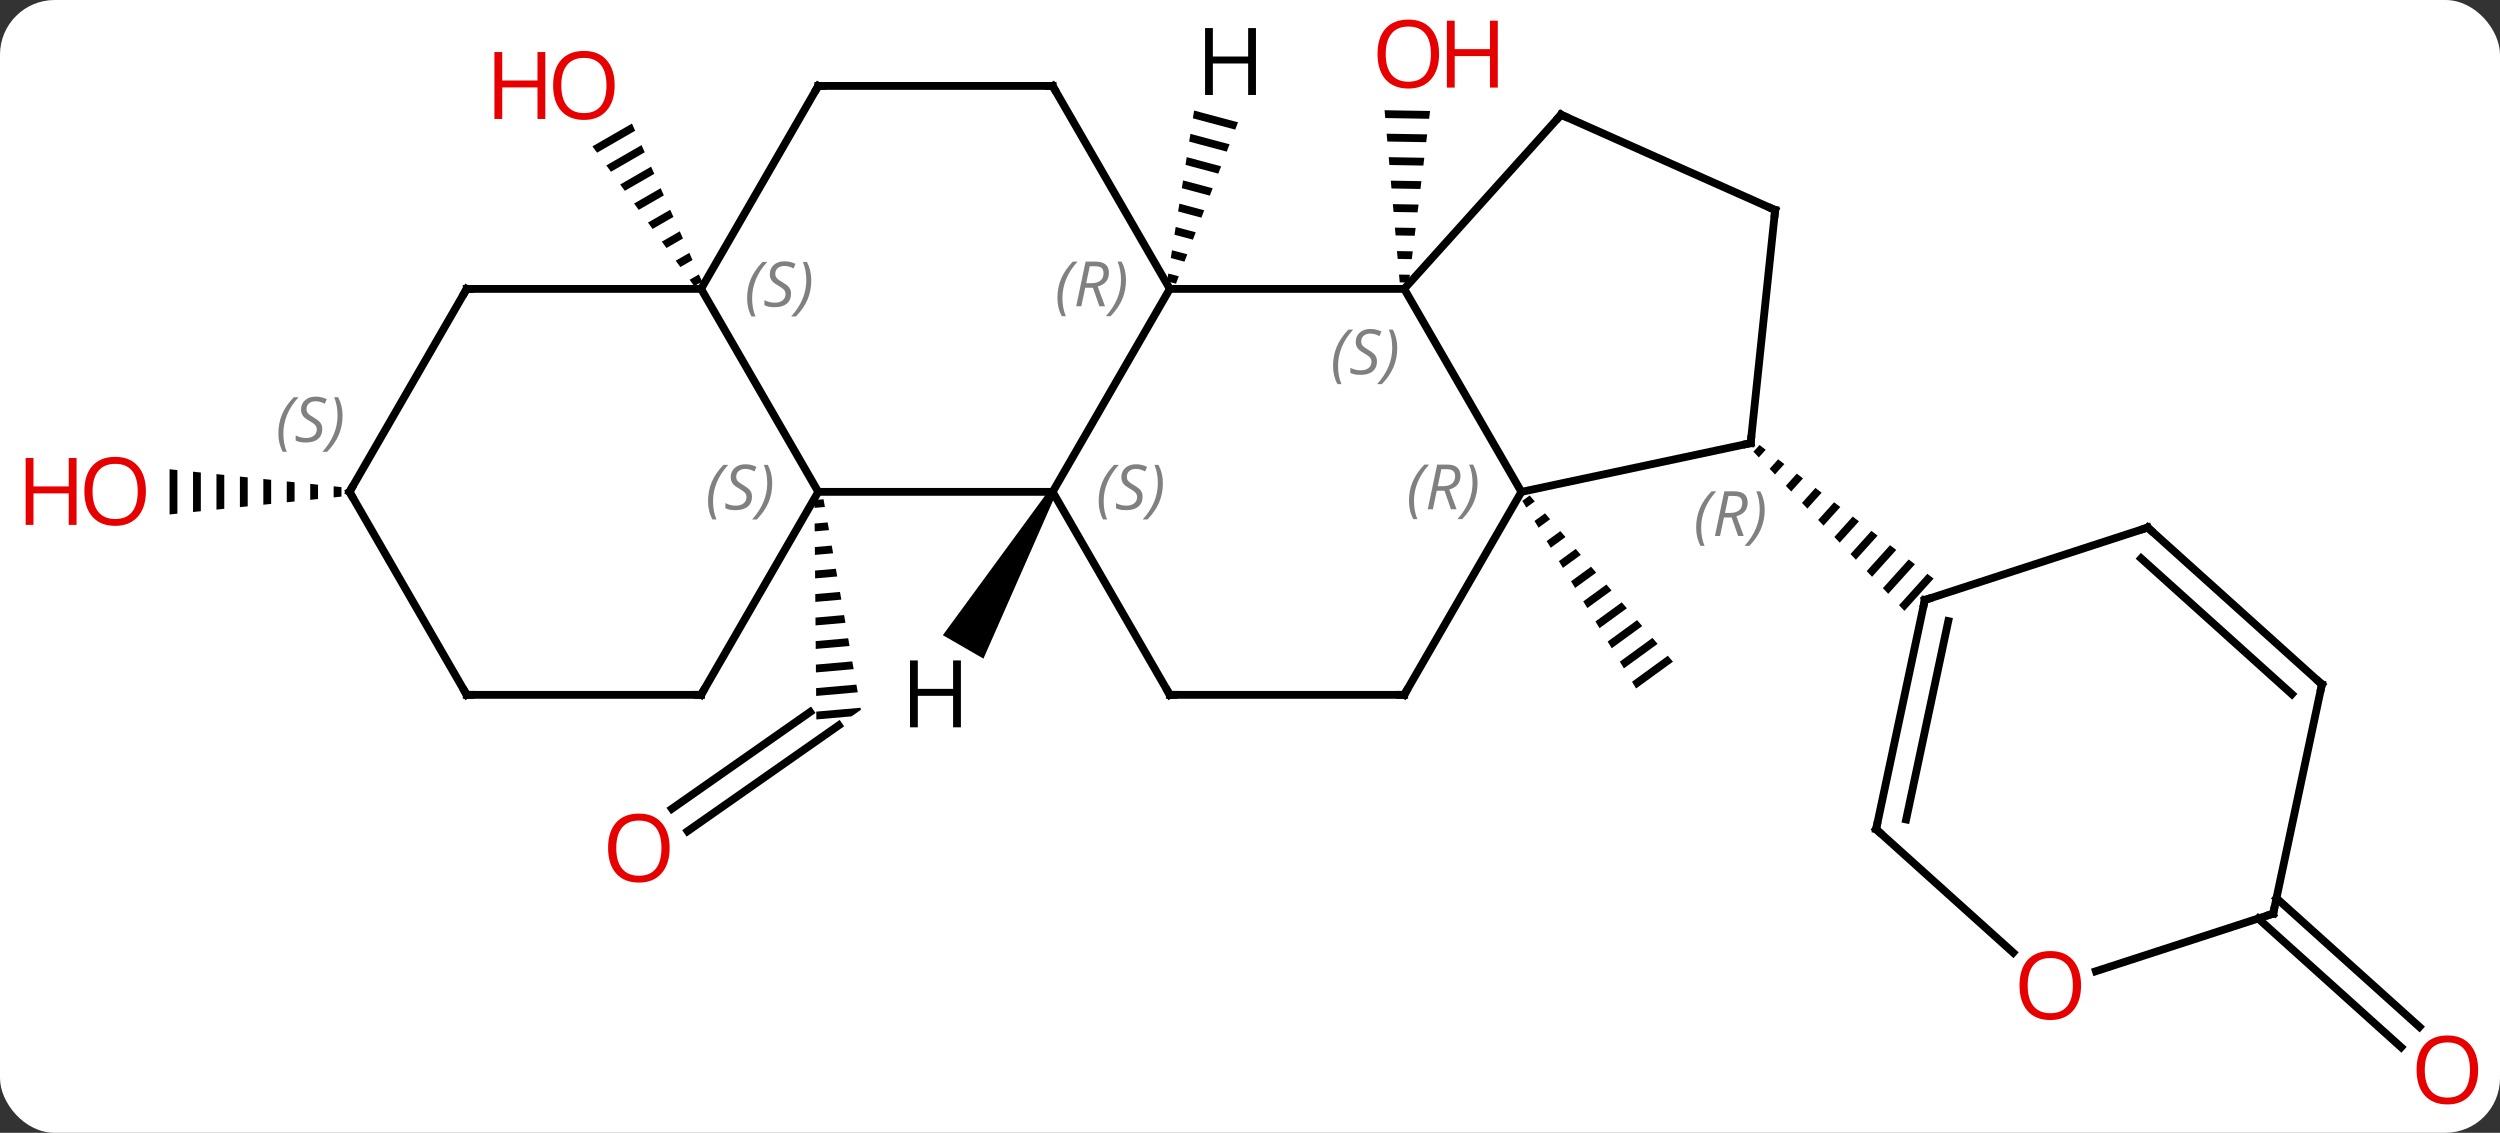 <svg width="320" viewBox="0 0 320 145" style="fill-opacity:1; color-rendering:auto; color-interpolation:auto; text-rendering:auto; stroke:black; stroke-linecap:square; stroke-miterlimit:10; shape-rendering:auto; stroke-opacity:1; fill:black; stroke-dasharray:none; font-weight:normal; stroke-width:1; font-family:'Open Sans'; font-style:normal; stroke-linejoin:miter; font-size:12; stroke-dashoffset:0; image-rendering:auto;" height="145" class="cas-substance-image" xmlns:xlink="http://www.w3.org/1999/xlink" xmlns="http://www.w3.org/2000/svg"><rect x="0" y="0" width="320" height="145" fill="#333333" stroke="none"/><svg class="cas-substance-single-component"><rect y="0" x="0" width="320" stroke="none" ry="7" rx="7" height="145" fill="white" class="cas-substance-group"/><svg y="0" x="0" width="320" viewBox="0 0 320 145" style="fill:black;" height="145" class="cas-substance-single-component-image"><svg><g><g transform="translate(164,72)" style="text-rendering:geometricPrecision; color-rendering:optimizeQuality; color-interpolation:linearRGB; stroke-linecap:butt; image-rendering:optimizeQuality;"><line y2="34.386" y1="20.844" x2="-75.986" x1="-56.646" style="fill:none;"/><line y2="31.519" y1="19.136" x2="-77.994" x1="-60.309" style="fill:none;"/><path style="stroke:none;" d="M-58.589 -8.097 L-59.751 -7.995 L-59.751 -7.995 L-59.743 -6.992 L-58.413 -7.109 L-58.413 -7.109 L-58.589 -8.097 ZM-58.063 -5.132 L-59.725 -4.986 L-59.717 -3.983 L-57.887 -4.143 L-57.887 -4.143 L-58.063 -5.132 ZM-57.537 -2.166 L-59.699 -1.977 L-59.69 -0.974 L-57.361 -1.178 L-57.537 -2.166 ZM-57.011 0.799 L-59.673 1.032 L-59.664 2.035 L-56.836 1.788 L-57.011 0.799 ZM-56.485 3.764 L-59.647 4.042 L-59.638 5.045 L-56.31 4.753 L-56.31 4.753 L-56.485 3.764 ZM-55.959 6.73 L-59.621 7.051 L-59.621 7.051 L-59.612 8.054 L-59.612 8.054 L-55.784 7.718 L-55.959 6.73 ZM-55.433 9.695 L-59.594 10.06 L-59.586 11.063 L-59.586 11.063 L-55.258 10.684 L-55.433 9.695 ZM-54.907 12.661 L-59.568 13.069 L-59.568 13.069 L-59.56 14.072 L-59.56 14.072 L-54.732 13.649 L-54.732 13.649 L-54.907 12.661 ZM-54.382 15.626 L-59.542 16.078 L-59.542 16.078 L-59.533 17.081 L-59.533 17.081 L-54.206 16.614 L-54.206 16.614 L-54.382 15.626 ZM-53.856 18.591 L-59.516 19.087 L-59.516 19.087 L-59.507 20.09 L-59.507 20.09 L-55.006 19.696 L-53.808 18.857 L-53.856 18.591 Z"/><path style="stroke:none;" d="M-83.108 -56.186 L-88.169 -53.267 L-87.577 -52.454 L-87.577 -52.454 L-82.7 -55.266 L-82.7 -55.266 L-83.108 -56.186 ZM-81.884 -53.427 L-86.392 -50.828 L-86.392 -50.828 L-85.8 -50.014 L-85.8 -50.014 L-81.476 -52.508 L-81.476 -52.508 L-81.884 -53.427 ZM-80.66 -50.669 L-84.615 -48.388 L-84.023 -47.575 L-84.023 -47.575 L-80.252 -49.749 L-80.66 -50.669 ZM-79.436 -47.91 L-82.838 -45.949 L-82.838 -45.949 L-82.246 -45.136 L-79.028 -46.991 L-79.436 -47.91 ZM-78.213 -45.152 L-81.061 -43.51 L-80.469 -42.697 L-77.805 -44.233 L-77.805 -44.233 L-78.213 -45.152 ZM-76.989 -42.394 L-79.284 -41.07 L-78.691 -40.257 L-76.581 -41.474 L-76.581 -41.474 L-76.989 -42.394 ZM-75.765 -39.635 L-77.507 -38.631 L-76.914 -37.818 L-75.357 -38.716 L-75.357 -38.716 L-75.765 -39.635 ZM-74.541 -36.877 L-75.729 -36.192 L-75.729 -36.192 L-75.137 -35.379 L-75.137 -35.379 L-74.133 -35.958 L-74.133 -35.958 L-74.541 -36.877 Z"/><path style="stroke:none;" d="M13.225 -57.891 L13.313 -56.889 L13.313 -56.889 L18.927 -56.795 L18.927 -56.795 L19.05 -57.793 L19.05 -57.793 L13.225 -57.891 ZM13.49 -54.886 L13.578 -53.885 L13.578 -53.885 L18.557 -53.8 L18.557 -53.8 L18.68 -54.799 L18.68 -54.799 L13.49 -54.886 ZM13.754 -51.881 L13.842 -50.88 L13.842 -50.88 L18.188 -50.806 L18.188 -50.806 L18.311 -51.804 L18.311 -51.804 L13.754 -51.881 ZM14.019 -48.876 L14.107 -47.875 L14.107 -47.875 L17.818 -47.812 L17.818 -47.812 L17.941 -48.81 L17.941 -48.81 L14.019 -48.876 ZM14.284 -45.871 L14.372 -44.87 L14.372 -44.87 L17.448 -44.818 L17.448 -44.818 L17.572 -45.816 L17.572 -45.816 L14.284 -45.871 ZM14.548 -42.867 L14.636 -41.865 L14.636 -41.865 L17.079 -41.824 L17.079 -41.824 L17.202 -42.822 L17.202 -42.822 L14.548 -42.867 ZM14.813 -39.861 L14.901 -38.86 L14.901 -38.86 L16.709 -38.829 L16.709 -38.829 L16.832 -39.828 L16.832 -39.828 L14.813 -39.861 ZM15.077 -36.857 L15.165 -35.855 L15.165 -35.855 L16.339 -35.835 L16.339 -35.835 L16.463 -36.833 L16.463 -36.833 L15.077 -36.857 Z"/><path style="stroke:none;" d="M-121.293 -9.753 L-121.293 -8.331 L-121.293 -8.331 L-120.293 -8.435 L-120.293 -8.435 L-120.293 -9.649 L-121.293 -9.753 ZM-124.293 -10.065 L-124.293 -8.019 L-123.293 -8.123 L-123.293 -9.961 L-124.293 -10.065 ZM-127.293 -10.376 L-127.293 -7.708 L-126.293 -7.811 L-126.293 -10.273 L-127.293 -10.376 ZM-130.293 -10.688 L-130.293 -7.396 L-129.293 -7.5 L-129.293 -10.584 L-130.293 -10.688 ZM-133.293 -11 L-133.293 -7.084 L-132.293 -7.188 L-132.293 -10.896 L-133.293 -11 ZM-136.293 -11.312 L-136.293 -6.772 L-135.293 -6.876 L-135.293 -11.208 L-136.293 -11.312 ZM-139.293 -11.623 L-139.293 -6.461 L-138.293 -6.565 L-138.293 -11.519 L-139.293 -11.623 ZM-142.293 -11.935 L-142.293 -6.149 L-141.293 -6.253 L-141.293 -11.831 L-142.293 -11.935 Z"/><path style="stroke:none;" d="M31.797 -8.576 L30.854 -7.89 L31.374 -7.033 L32.452 -7.817 L31.797 -8.576 ZM33.762 -6.298 L32.414 -5.317 L32.935 -4.46 L34.417 -5.538 L33.762 -6.298 ZM35.727 -4.019 L33.975 -2.744 L34.495 -1.887 L36.382 -3.259 L35.727 -4.019 ZM37.691 -1.74 L35.535 -0.171 L35.535 -0.171 L36.056 0.686 L38.346 -0.98 L37.691 -1.74 ZM39.656 0.539 L37.096 2.402 L37.616 3.259 L40.311 1.299 L39.656 0.539 ZM41.621 2.818 L38.657 4.975 L39.177 5.832 L42.276 3.578 L41.621 2.818 ZM43.586 5.097 L40.217 7.548 L40.737 8.405 L40.737 8.405 L44.24 5.857 L43.586 5.097 ZM45.55 7.376 L41.778 10.121 L42.298 10.978 L42.298 10.978 L46.205 8.136 L45.55 7.376 ZM47.515 9.655 L43.338 12.694 L43.338 12.694 L43.858 13.551 L48.17 10.415 L47.515 9.655 ZM49.48 11.934 L44.899 15.267 L45.419 16.124 L50.135 12.694 L50.135 12.694 L49.48 11.934 Z"/><line y2="42.967" y1="59.443" x2="127.386" x1="145.687" style="fill:none;"/><line y2="45.568" y1="62.044" x2="125.044" x1="143.345" style="fill:none;"/><line y2="-9.042" y1="-9.042" x2="-29.262" x1="-59.262" style="fill:none;"/><line y2="-35.022" y1="-9.042" x2="-74.262" x1="-59.262" style="fill:none;"/><line y2="16.941" y1="-9.042" x2="-74.262" x1="-59.262" style="fill:none;"/><line y2="-35.022" y1="-9.042" x2="-14.262" x1="-29.262" style="fill:none;"/><line y2="16.941" y1="-9.042" x2="-14.262" x1="-29.262" style="fill:none;"/><line y2="-61.002" y1="-35.022" x2="-59.262" x1="-74.262" style="fill:none;"/><line y2="-35.022" y1="-35.022" x2="-104.262" x1="-74.262" style="fill:none;"/><line y2="16.941" y1="16.941" x2="-104.262" x1="-74.262" style="fill:none;"/><line y2="-35.022" y1="-35.022" x2="15.738" x1="-14.262" style="fill:none;"/><line y2="-61.002" y1="-35.022" x2="-29.262" x1="-14.262" style="fill:none;"/><line y2="16.941" y1="16.941" x2="15.738" x1="-14.262" style="fill:none;"/><line y2="-61.002" y1="-61.002" x2="-29.262" x1="-59.262" style="fill:none;"/><line y2="-9.042" y1="-35.022" x2="-119.262" x1="-104.262" style="fill:none;"/><line y2="-9.042" y1="16.941" x2="-119.262" x1="-104.262" style="fill:none;"/><line y2="-9.042" y1="-35.022" x2="30.738" x1="15.738" style="fill:none;"/><line y2="-57.315" y1="-35.022" x2="35.814" x1="15.738" style="fill:none;"/><line y2="-9.042" y1="16.941" x2="30.738" x1="15.738" style="fill:none;"/><line y2="-15.279" y1="-9.042" x2="60.084" x1="30.738" style="fill:none;"/><line y2="-45.114" y1="-57.315" x2="63.219" x1="35.814" style="fill:none;"/><line y2="-45.114" y1="-15.279" x2="63.219" x1="60.084" style="fill:none;"/><path style="stroke:none;" d="M61.215 -15.04 L60.44 -14.18 L60.44 -14.18 L61.13 -13.452 L62.01 -14.429 L61.215 -15.04 ZM63.602 -13.208 L62.511 -11.997 L63.201 -11.269 L64.397 -12.598 L63.602 -13.208 ZM65.989 -11.376 L64.582 -9.814 L65.272 -9.086 L66.785 -10.766 L65.989 -11.376 ZM68.376 -9.544 L66.652 -7.631 L67.343 -6.903 L67.343 -6.903 L69.172 -8.934 L68.376 -9.544 ZM70.763 -7.713 L68.723 -5.448 L69.413 -4.72 L69.413 -4.72 L71.559 -7.102 L70.763 -7.713 ZM73.15 -5.881 L70.794 -3.265 L71.484 -2.537 L73.946 -5.27 L73.15 -5.881 ZM75.538 -4.049 L72.865 -1.082 L73.555 -0.354 L76.334 -3.439 L75.538 -4.049 ZM77.925 -2.217 L74.936 1.101 L75.626 1.829 L78.721 -1.607 L77.925 -2.217 ZM80.312 -0.386 L77.007 3.284 L77.697 4.011 L81.108 0.225 L80.312 -0.386 ZM82.699 1.446 L79.078 5.467 L79.768 6.194 L83.495 2.057 L83.495 2.057 L82.699 1.446 Z"/><line y2="-4.476" y1="4.797" x2="110.91" x1="82.377" style="fill:none;"/><line y2="34.14" y1="4.797" x2="76.14" x1="82.377" style="fill:none;"/><line y2="32.891" y1="7.501" x2="79.984" x1="85.38" style="fill:none;"/><line y2="15.6" y1="-4.476" x2="133.203" x1="110.91" style="fill:none;"/><line y2="16.849" y1="-0.523" x2="129.359" x1="110.069" style="fill:none;"/><line y2="49.94" y1="34.14" x2="93.69" x1="76.14" style="fill:none;"/><line y2="44.943" y1="15.6" x2="126.966" x1="133.203" style="fill:none;"/><line y2="44.943" y1="52.316" x2="126.966" x1="104.276" style="fill:none;"/><path style="stroke:none;" d="M-29.695 -9.292 L-28.829 -8.792 L-38.12 12.303 L-43.316 9.303 Z"/><path style="stroke:none;" d="M-11.157 -57.849 L-11.314 -56.855 L-11.314 -56.855 L-5.893 -55.408 L-5.893 -55.408 L-5.532 -56.347 L-5.532 -56.347 L-11.157 -57.849 ZM-11.628 -54.868 L-11.785 -53.875 L-11.785 -53.875 L-6.976 -52.591 L-6.976 -52.591 L-6.614 -53.53 L-6.614 -53.53 L-11.628 -54.868 ZM-12.099 -51.888 L-12.256 -50.895 L-12.256 -50.895 L-8.058 -49.774 L-8.058 -49.774 L-7.697 -50.713 L-7.697 -50.713 L-12.099 -51.888 ZM-12.57 -48.908 L-12.727 -47.914 L-12.727 -47.914 L-9.141 -46.958 L-9.141 -46.958 L-8.78 -47.897 L-8.78 -47.897 L-12.57 -48.908 ZM-13.041 -45.928 L-13.199 -44.934 L-13.199 -44.934 L-10.224 -44.141 L-10.224 -44.141 L-9.863 -45.08 L-9.863 -45.08 L-13.041 -45.928 ZM-13.513 -42.947 L-13.67 -41.954 L-13.67 -41.954 L-11.307 -41.324 L-11.307 -41.324 L-10.946 -42.263 L-10.946 -42.263 L-13.513 -42.947 ZM-13.984 -39.967 L-14.141 -38.974 L-14.141 -38.974 L-12.39 -38.507 L-12.39 -38.507 L-12.029 -39.446 L-12.029 -39.446 L-13.984 -39.967 ZM-14.455 -36.987 L-14.612 -35.994 L-14.612 -35.994 L-13.473 -35.69 L-13.473 -35.69 L-13.112 -36.629 L-13.112 -36.629 L-14.455 -36.987 Z"/></g><g transform="translate(162.996,70.567)" style="fill:rgb(230,0,0); text-rendering:geometricPrecision; color-rendering:optimizeQuality; image-rendering:optimizeQuality; font-family:'Open Sans'; stroke:rgb(230,0,0); color-interpolation:linearRGB;"><path style="stroke:none;" d="M-77.284 37.982 Q-77.284 40.044 -78.324 41.224 Q-79.363 42.404 -81.206 42.404 Q-83.097 42.404 -84.128 41.239 Q-85.159 40.075 -85.159 37.966 Q-85.159 35.872 -84.128 34.724 Q-83.097 33.575 -81.206 33.575 Q-79.347 33.575 -78.316 34.747 Q-77.284 35.919 -77.284 37.982 ZM-84.113 37.982 Q-84.113 39.716 -83.37 40.622 Q-82.628 41.529 -81.206 41.529 Q-79.784 41.529 -79.058 40.63 Q-78.331 39.732 -78.331 37.982 Q-78.331 36.247 -79.058 35.357 Q-79.784 34.466 -81.206 34.466 Q-82.628 34.466 -83.37 35.364 Q-84.113 36.263 -84.113 37.982 Z"/></g><g transform="matrix(1,0,0,1,164,72)" style="fill:rgb(230,0,0); text-rendering:geometricPrecision; color-rendering:optimizeQuality; image-rendering:optimizeQuality; font-family:'Open Sans'; stroke:rgb(230,0,0); color-interpolation:linearRGB;"><path style="stroke:none;" d="M-85.325 -61.072 Q-85.325 -59.01 -86.364 -57.83 Q-87.403 -56.65 -89.246 -56.65 Q-91.137 -56.65 -92.168 -57.815 Q-93.2 -58.979 -93.2 -61.088 Q-93.2 -63.182 -92.168 -64.33 Q-91.137 -65.479 -89.246 -65.479 Q-87.387 -65.479 -86.356 -64.307 Q-85.325 -63.135 -85.325 -61.072 ZM-92.153 -61.072 Q-92.153 -59.338 -91.41 -58.432 Q-90.668 -57.525 -89.246 -57.525 Q-87.825 -57.525 -87.098 -58.424 Q-86.371 -59.322 -86.371 -61.072 Q-86.371 -62.807 -87.098 -63.697 Q-87.825 -64.588 -89.246 -64.588 Q-90.668 -64.588 -91.41 -63.69 Q-92.153 -62.791 -92.153 -61.072 Z"/><path style="stroke:none;" d="M-94.2 -56.775 L-95.2 -56.775 L-95.2 -60.807 L-99.715 -60.807 L-99.715 -56.775 L-100.715 -56.775 L-100.715 -65.338 L-99.715 -65.338 L-99.715 -61.697 L-95.2 -61.697 L-95.2 -65.338 L-94.2 -65.338 L-94.2 -56.775 Z"/><path style="stroke:none;" d="M20.201 -65.086 Q20.201 -63.024 19.161 -61.844 Q18.122 -60.664 16.279 -60.664 Q14.388 -60.664 13.357 -61.828 Q12.325 -62.993 12.325 -65.102 Q12.325 -67.196 13.357 -68.344 Q14.388 -69.493 16.279 -69.493 Q18.138 -69.493 19.169 -68.321 Q20.201 -67.149 20.201 -65.086 ZM13.372 -65.086 Q13.372 -63.352 14.115 -62.446 Q14.857 -61.539 16.279 -61.539 Q17.701 -61.539 18.427 -62.438 Q19.154 -63.336 19.154 -65.086 Q19.154 -66.821 18.427 -67.711 Q17.701 -68.602 16.279 -68.602 Q14.857 -68.602 14.115 -67.704 Q13.372 -66.805 13.372 -65.086 Z"/><path style="stroke:none;" d="M27.716 -60.789 L26.716 -60.789 L26.716 -64.821 L22.201 -64.821 L22.201 -60.789 L21.201 -60.789 L21.201 -69.352 L22.201 -69.352 L22.201 -65.711 L26.716 -65.711 L26.716 -69.352 L27.716 -69.352 L27.716 -60.789 Z"/><path style="stroke:none;" d="M-145.325 -9.112 Q-145.325 -7.05 -146.364 -5.87 Q-147.403 -4.69 -149.246 -4.69 Q-151.137 -4.69 -152.168 -5.854 Q-153.2 -7.019 -153.2 -9.128 Q-153.2 -11.222 -152.168 -12.37 Q-151.137 -13.519 -149.246 -13.519 Q-147.387 -13.519 -146.356 -12.347 Q-145.325 -11.175 -145.325 -9.112 ZM-152.153 -9.112 Q-152.153 -7.378 -151.41 -6.472 Q-150.668 -5.565 -149.246 -5.565 Q-147.825 -5.565 -147.098 -6.464 Q-146.371 -7.362 -146.371 -9.112 Q-146.371 -10.847 -147.098 -11.737 Q-147.825 -12.628 -149.246 -12.628 Q-150.668 -12.628 -151.41 -11.729 Q-152.153 -10.831 -152.153 -9.112 Z"/><path style="stroke:none;" d="M-154.2 -4.815 L-155.2 -4.815 L-155.2 -8.847 L-159.715 -8.847 L-159.715 -4.815 L-160.715 -4.815 L-160.715 -13.378 L-159.715 -13.378 L-159.715 -9.737 L-155.2 -9.737 L-155.2 -13.378 L-154.2 -13.378 L-154.2 -4.815 Z"/><path style="stroke:none;" d="M153.2 64.946 Q153.2 67.008 152.16 68.188 Q151.121 69.368 149.278 69.368 Q147.387 69.368 146.356 68.204 Q145.325 67.039 145.325 64.93 Q145.325 62.836 146.356 61.688 Q147.387 60.539 149.278 60.539 Q151.137 60.539 152.168 61.711 Q153.2 62.883 153.2 64.946 ZM146.371 64.946 Q146.371 66.68 147.114 67.586 Q147.856 68.493 149.278 68.493 Q150.7 68.493 151.426 67.594 Q152.153 66.696 152.153 64.946 Q152.153 63.211 151.426 62.321 Q150.7 61.43 149.278 61.43 Q147.856 61.43 147.114 62.328 Q146.371 63.227 146.371 64.946 Z"/></g><g transform="matrix(1,0,0,1,164,72)" style="font-size:8.4px; fill:gray; text-rendering:geometricPrecision; image-rendering:optimizeQuality; color-rendering:optimizeQuality; font-family:'Open Sans'; font-style:italic; stroke:gray; color-interpolation:linearRGB;"><path style="stroke:none;" d="M-73.371 -7.839 Q-73.371 -9.167 -72.902 -10.292 Q-72.433 -11.417 -71.402 -12.495 L-70.792 -12.495 Q-71.761 -11.432 -72.246 -10.261 Q-72.73 -9.089 -72.73 -7.854 Q-72.73 -6.526 -72.292 -5.511 L-72.808 -5.511 Q-73.371 -6.542 -73.371 -7.839 ZM-67.748 -8.432 Q-67.748 -7.604 -68.295 -7.151 Q-68.842 -6.698 -69.842 -6.698 Q-70.248 -6.698 -70.561 -6.753 Q-70.873 -6.807 -71.154 -6.948 L-71.154 -7.604 Q-70.529 -7.276 -69.826 -7.276 Q-69.201 -7.276 -68.826 -7.573 Q-68.451 -7.87 -68.451 -8.386 Q-68.451 -8.698 -68.654 -8.925 Q-68.857 -9.151 -69.42 -9.479 Q-70.014 -9.807 -70.24 -10.136 Q-70.467 -10.464 -70.467 -10.917 Q-70.467 -11.651 -69.951 -12.112 Q-69.436 -12.573 -68.592 -12.573 Q-68.217 -12.573 -67.881 -12.495 Q-67.545 -12.417 -67.17 -12.245 L-67.436 -11.651 Q-67.686 -11.807 -68.006 -11.893 Q-68.326 -11.979 -68.592 -11.979 Q-69.123 -11.979 -69.443 -11.706 Q-69.764 -11.432 -69.764 -10.964 Q-69.764 -10.761 -69.693 -10.612 Q-69.623 -10.464 -69.482 -10.331 Q-69.342 -10.198 -68.92 -9.948 Q-68.357 -9.604 -68.154 -9.409 Q-67.951 -9.214 -67.85 -8.979 Q-67.748 -8.745 -67.748 -8.432 ZM-65.153 -10.151 Q-65.153 -8.823 -65.63 -7.69 Q-66.107 -6.557 -67.122 -5.511 L-67.732 -5.511 Q-65.794 -7.667 -65.794 -10.151 Q-65.794 -11.479 -66.232 -12.495 L-65.716 -12.495 Q-65.153 -11.432 -65.153 -10.151 Z"/><path style="stroke:none;" d="M-23.37 -7.839 Q-23.37 -9.167 -22.902 -10.292 Q-22.433 -11.417 -21.402 -12.495 L-20.792 -12.495 Q-21.761 -11.432 -22.245 -10.261 Q-22.73 -9.089 -22.73 -7.854 Q-22.73 -6.526 -22.292 -5.511 L-22.808 -5.511 Q-23.37 -6.542 -23.37 -7.839 ZM-17.748 -8.432 Q-17.748 -7.604 -18.295 -7.151 Q-18.842 -6.698 -19.842 -6.698 Q-20.248 -6.698 -20.561 -6.753 Q-20.873 -6.807 -21.154 -6.948 L-21.154 -7.604 Q-20.529 -7.276 -19.826 -7.276 Q-19.201 -7.276 -18.826 -7.573 Q-18.451 -7.87 -18.451 -8.386 Q-18.451 -8.698 -18.654 -8.925 Q-18.857 -9.151 -19.42 -9.479 Q-20.014 -9.807 -20.24 -10.136 Q-20.467 -10.464 -20.467 -10.917 Q-20.467 -11.651 -19.951 -12.112 Q-19.436 -12.573 -18.592 -12.573 Q-18.217 -12.573 -17.881 -12.495 Q-17.545 -12.417 -17.17 -12.245 L-17.436 -11.651 Q-17.686 -11.807 -18.006 -11.893 Q-18.326 -11.979 -18.592 -11.979 Q-19.123 -11.979 -19.443 -11.706 Q-19.764 -11.432 -19.764 -10.964 Q-19.764 -10.761 -19.693 -10.612 Q-19.623 -10.464 -19.482 -10.331 Q-19.342 -10.198 -18.92 -9.948 Q-18.357 -9.604 -18.154 -9.409 Q-17.951 -9.214 -17.849 -8.979 Q-17.748 -8.745 -17.748 -8.432 ZM-15.153 -10.151 Q-15.153 -8.823 -15.63 -7.69 Q-16.107 -6.557 -17.122 -5.511 L-17.732 -5.511 Q-15.794 -7.667 -15.794 -10.151 Q-15.794 -11.479 -16.232 -12.495 L-15.716 -12.495 Q-15.153 -11.432 -15.153 -10.151 Z"/><path style="stroke:none;" d="M-68.371 -33.819 Q-68.371 -35.147 -67.902 -36.272 Q-67.433 -37.397 -66.402 -38.475 L-65.792 -38.475 Q-66.761 -37.413 -67.246 -36.241 Q-67.73 -35.069 -67.73 -33.834 Q-67.73 -32.506 -67.292 -31.491 L-67.808 -31.491 Q-68.371 -32.522 -68.371 -33.819 ZM-62.748 -34.413 Q-62.748 -33.584 -63.295 -33.131 Q-63.842 -32.678 -64.842 -32.678 Q-65.248 -32.678 -65.561 -32.733 Q-65.873 -32.788 -66.154 -32.928 L-66.154 -33.584 Q-65.529 -33.256 -64.826 -33.256 Q-64.201 -33.256 -63.826 -33.553 Q-63.451 -33.85 -63.451 -34.366 Q-63.451 -34.678 -63.654 -34.905 Q-63.857 -35.131 -64.42 -35.459 Q-65.014 -35.788 -65.24 -36.116 Q-65.467 -36.444 -65.467 -36.897 Q-65.467 -37.631 -64.951 -38.092 Q-64.436 -38.553 -63.592 -38.553 Q-63.217 -38.553 -62.881 -38.475 Q-62.545 -38.397 -62.17 -38.225 L-62.435 -37.631 Q-62.685 -37.788 -63.006 -37.874 Q-63.326 -37.959 -63.592 -37.959 Q-64.123 -37.959 -64.443 -37.686 Q-64.764 -37.413 -64.764 -36.944 Q-64.764 -36.741 -64.693 -36.592 Q-64.623 -36.444 -64.482 -36.311 Q-64.342 -36.178 -63.92 -35.928 Q-63.357 -35.584 -63.154 -35.389 Q-62.951 -35.194 -62.849 -34.959 Q-62.748 -34.725 -62.748 -34.413 ZM-60.154 -36.131 Q-60.154 -34.803 -60.63 -33.67 Q-61.107 -32.538 -62.122 -31.491 L-62.732 -31.491 Q-60.794 -33.647 -60.794 -36.131 Q-60.794 -37.459 -61.232 -38.475 L-60.716 -38.475 Q-60.154 -37.413 -60.154 -36.131 Z"/></g><g transform="matrix(1,0,0,1,164,72)" style="stroke-linecap:butt; font-size:8.4px; text-rendering:geometricPrecision; image-rendering:optimizeQuality; color-rendering:optimizeQuality; font-family:'Open Sans'; font-style:italic; color-interpolation:linearRGB; stroke-miterlimit:5;"><path style="fill:none;" d="M-74.012 16.508 L-74.262 16.941 L-74.762 16.941"/><path style="fill:gray; stroke:none;" d="M-28.651 -33.858 Q-28.651 -35.186 -28.182 -36.311 Q-27.713 -37.436 -26.682 -38.514 L-26.073 -38.514 Q-27.041 -37.452 -27.526 -36.28 Q-28.01 -35.108 -28.01 -33.874 Q-28.01 -32.545 -27.573 -31.53 L-28.088 -31.53 Q-28.651 -32.561 -28.651 -33.858 ZM-25.091 -35.17 L-25.591 -32.795 L-26.247 -32.795 L-25.044 -38.514 L-23.794 -38.514 Q-22.059 -38.514 -22.059 -37.077 Q-22.059 -35.717 -23.497 -35.327 L-22.559 -32.795 L-23.278 -32.795 L-24.106 -35.17 L-25.091 -35.17 ZM-24.512 -37.92 Q-24.903 -35.999 -24.966 -35.749 L-24.309 -35.749 Q-23.559 -35.749 -23.153 -36.077 Q-22.747 -36.405 -22.747 -37.03 Q-22.747 -37.499 -23.005 -37.709 Q-23.262 -37.92 -23.856 -37.92 L-24.512 -37.92 ZM-19.873 -36.17 Q-19.873 -34.842 -20.35 -33.709 Q-20.826 -32.577 -21.842 -31.53 L-22.451 -31.53 Q-20.514 -33.686 -20.514 -36.17 Q-20.514 -37.499 -20.951 -38.514 L-20.436 -38.514 Q-19.873 -37.452 -19.873 -36.17 Z"/><path style="fill:none;" d="M-14.512 16.508 L-14.262 16.941 L-13.762 16.941"/><path style="fill:none;" d="M-59.512 -60.569 L-59.262 -61.002 L-58.762 -61.002"/><path style="fill:none;" d="M-103.762 -35.022 L-104.262 -35.022 L-104.512 -34.589"/><path style="fill:none;" d="M-103.762 16.941 L-104.262 16.941 L-104.512 16.508"/><path style="fill:gray; stroke:none;" d="M6.63 -25.159 Q6.63 -26.487 7.098 -27.612 Q7.567 -28.737 8.598 -29.815 L9.208 -29.815 Q8.239 -28.752 7.755 -27.581 Q7.27 -26.409 7.27 -25.174 Q7.27 -23.846 7.708 -22.831 L7.192 -22.831 Q6.63 -23.862 6.63 -25.159 ZM12.252 -25.752 Q12.252 -24.924 11.705 -24.471 Q11.158 -24.018 10.158 -24.018 Q9.752 -24.018 9.44 -24.073 Q9.127 -24.127 8.846 -24.268 L8.846 -24.924 Q9.471 -24.596 10.174 -24.596 Q10.799 -24.596 11.174 -24.893 Q11.549 -25.19 11.549 -25.706 Q11.549 -26.018 11.346 -26.244 Q11.143 -26.471 10.58 -26.799 Q9.986 -27.127 9.76 -27.456 Q9.533 -27.784 9.533 -28.237 Q9.533 -28.971 10.049 -29.432 Q10.565 -29.893 11.408 -29.893 Q11.783 -29.893 12.119 -29.815 Q12.455 -29.737 12.83 -29.565 L12.565 -28.971 Q12.315 -29.127 11.994 -29.213 Q11.674 -29.299 11.408 -29.299 Q10.877 -29.299 10.557 -29.026 Q10.236 -28.752 10.236 -28.284 Q10.236 -28.081 10.307 -27.932 Q10.377 -27.784 10.518 -27.651 Q10.658 -27.518 11.08 -27.268 Q11.643 -26.924 11.846 -26.729 Q12.049 -26.534 12.15 -26.299 Q12.252 -26.065 12.252 -25.752 ZM14.847 -27.471 Q14.847 -26.143 14.37 -25.01 Q13.893 -23.877 12.878 -22.831 L12.268 -22.831 Q14.206 -24.987 14.206 -27.471 Q14.206 -28.799 13.768 -29.815 L14.284 -29.815 Q14.847 -28.752 14.847 -27.471 Z"/><path style="fill:none;" d="M-29.012 -60.569 L-29.262 -61.002 L-29.762 -61.002"/><path style="fill:none;" d="M15.238 16.941 L15.738 16.941 L15.988 16.508"/><path style="fill:none;" d="M-119.012 -9.475 L-119.262 -9.042 L-119.012 -8.609"/><path style="fill:gray; stroke:none;" d="M-128.37 -16.499 Q-128.37 -17.827 -127.902 -18.952 Q-127.433 -20.077 -126.402 -21.155 L-125.792 -21.155 Q-126.761 -20.093 -127.246 -18.921 Q-127.73 -17.749 -127.73 -16.515 Q-127.73 -15.187 -127.292 -14.171 L-127.808 -14.171 Q-128.37 -15.202 -128.37 -16.499 ZM-122.748 -17.093 Q-122.748 -16.265 -123.295 -15.812 Q-123.842 -15.358 -124.842 -15.358 Q-125.248 -15.358 -125.561 -15.413 Q-125.873 -15.468 -126.154 -15.608 L-126.154 -16.265 Q-125.529 -15.937 -124.826 -15.937 Q-124.201 -15.937 -123.826 -16.233 Q-123.451 -16.53 -123.451 -17.046 Q-123.451 -17.358 -123.654 -17.585 Q-123.857 -17.812 -124.42 -18.14 Q-125.014 -18.468 -125.24 -18.796 Q-125.467 -19.124 -125.467 -19.577 Q-125.467 -20.312 -124.951 -20.773 Q-124.436 -21.233 -123.592 -21.233 Q-123.217 -21.233 -122.881 -21.155 Q-122.545 -21.077 -122.17 -20.905 L-122.436 -20.312 Q-122.686 -20.468 -123.006 -20.554 Q-123.326 -20.64 -123.592 -20.64 Q-124.123 -20.64 -124.443 -20.366 Q-124.764 -20.093 -124.764 -19.624 Q-124.764 -19.421 -124.693 -19.273 Q-124.623 -19.124 -124.482 -18.991 Q-124.342 -18.858 -123.92 -18.608 Q-123.357 -18.265 -123.154 -18.069 Q-122.951 -17.874 -122.85 -17.64 Q-122.748 -17.405 -122.748 -17.093 ZM-120.153 -18.812 Q-120.153 -17.483 -120.63 -16.351 Q-121.107 -15.218 -122.122 -14.171 L-122.732 -14.171 Q-120.794 -16.327 -120.794 -18.812 Q-120.794 -20.14 -121.232 -21.155 L-120.716 -21.155 Q-120.153 -20.093 -120.153 -18.812 Z"/><path style="fill:gray; stroke:none;" d="M16.349 -7.878 Q16.349 -9.206 16.818 -10.331 Q17.287 -11.456 18.318 -12.534 L18.927 -12.534 Q17.959 -11.471 17.474 -10.3 Q16.99 -9.128 16.99 -7.893 Q16.99 -6.565 17.427 -5.55 L16.912 -5.55 Q16.349 -6.581 16.349 -7.878 ZM19.909 -9.19 L19.409 -6.815 L18.753 -6.815 L19.956 -12.534 L21.206 -12.534 Q22.941 -12.534 22.941 -11.096 Q22.941 -9.737 21.503 -9.346 L22.441 -6.815 L21.722 -6.815 L20.894 -9.19 L19.909 -9.19 ZM20.488 -11.94 Q20.097 -10.018 20.034 -9.768 L20.691 -9.768 Q21.441 -9.768 21.847 -10.096 Q22.253 -10.425 22.253 -11.05 Q22.253 -11.518 21.995 -11.729 Q21.738 -11.94 21.144 -11.94 L20.488 -11.94 ZM25.127 -10.19 Q25.127 -8.862 24.65 -7.729 Q24.174 -6.596 23.158 -5.55 L22.549 -5.55 Q24.486 -7.706 24.486 -10.19 Q24.486 -11.518 24.049 -12.534 L24.564 -12.534 Q25.127 -11.471 25.127 -10.19 Z"/><path style="fill:none;" d="M35.479 -56.944 L35.814 -57.315 L36.271 -57.112"/><path style="fill:none;" d="M59.595 -15.175 L60.084 -15.279 L60.136 -15.776"/><path style="fill:gray; stroke:none;" d="M53.107 -4.456 Q53.107 -5.784 53.575 -6.909 Q54.044 -8.034 55.075 -9.112 L55.685 -9.112 Q54.716 -8.05 54.232 -6.878 Q53.747 -5.706 53.747 -4.471 Q53.747 -3.143 54.185 -2.128 L53.669 -2.128 Q53.107 -3.159 53.107 -4.456 ZM56.667 -5.768 L56.167 -3.393 L55.511 -3.393 L56.714 -9.112 L57.964 -9.112 Q59.698 -9.112 59.698 -7.675 Q59.698 -6.315 58.261 -5.925 L59.198 -3.393 L58.479 -3.393 L57.651 -5.768 L56.667 -5.768 ZM57.245 -8.518 Q56.854 -6.596 56.792 -6.346 L57.448 -6.346 Q58.198 -6.346 58.604 -6.675 Q59.011 -7.003 59.011 -7.628 Q59.011 -8.096 58.753 -8.307 Q58.495 -8.518 57.901 -8.518 L57.245 -8.518 ZM61.884 -6.768 Q61.884 -5.44 61.407 -4.307 Q60.931 -3.175 59.915 -2.128 L59.306 -2.128 Q61.243 -4.284 61.243 -6.768 Q61.243 -8.096 60.806 -9.112 L61.321 -9.112 Q61.884 -8.05 61.884 -6.768 Z"/><path style="fill:none;" d="M62.762 -45.317 L63.219 -45.114 L63.167 -44.617"/><path style="fill:none;" d="M82.853 4.643 L82.377 4.797 L82.273 5.286"/><path style="fill:none;" d="M110.434 -4.322 L110.91 -4.476 L111.281 -4.141"/><path style="fill:none;" d="M76.244 33.651 L76.14 34.14 L76.512 34.474"/><path style="fill:none;" d="M132.832 15.265 L133.203 15.6 L133.099 16.089"/></g><g transform="matrix(1,0,0,1,164,72)" style="stroke-linecap:butt; fill:rgb(230,0,0); text-rendering:geometricPrecision; color-rendering:optimizeQuality; image-rendering:optimizeQuality; font-family:'Open Sans'; stroke:rgb(230,0,0); color-interpolation:linearRGB; stroke-miterlimit:5;"><path style="stroke:none;" d="M102.374 54.143 Q102.374 56.205 101.334 57.385 Q100.295 58.565 98.452 58.565 Q96.561 58.565 95.53 57.401 Q94.499 56.236 94.499 54.127 Q94.499 52.033 95.53 50.885 Q96.561 49.736 98.452 49.736 Q100.311 49.736 101.342 50.908 Q102.374 52.08 102.374 54.143 ZM95.545 54.143 Q95.545 55.877 96.288 56.783 Q97.03 57.69 98.452 57.69 Q99.874 57.69 100.6 56.791 Q101.327 55.893 101.327 54.143 Q101.327 52.408 100.6 51.518 Q99.874 50.627 98.452 50.627 Q97.03 50.627 96.288 51.526 Q95.545 52.424 95.545 54.143 Z"/><path style="fill:none; stroke:black;" d="M127.07 44.454 L126.966 44.943 L126.49 45.097"/><path style="fill:black; stroke:none;" d="M-41.004 21.097 L-42.004 21.097 L-42.004 17.066 L-46.52 17.066 L-46.52 21.097 L-47.52 21.097 L-47.52 12.535 L-46.52 12.535 L-46.52 16.175 L-42.004 16.175 L-42.004 12.535 L-41.004 12.535 L-41.004 21.097 Z"/><path style="fill:black; stroke:none;" d="M-3.237 -59.843 L-4.237 -59.843 L-4.237 -63.874 L-8.753 -63.874 L-8.753 -59.843 L-9.753 -59.843 L-9.753 -68.405 L-8.753 -68.405 L-8.753 -64.765 L-4.237 -64.765 L-4.237 -68.405 L-3.237 -68.405 L-3.237 -59.843 Z"/></g></g></svg></svg></svg></svg>